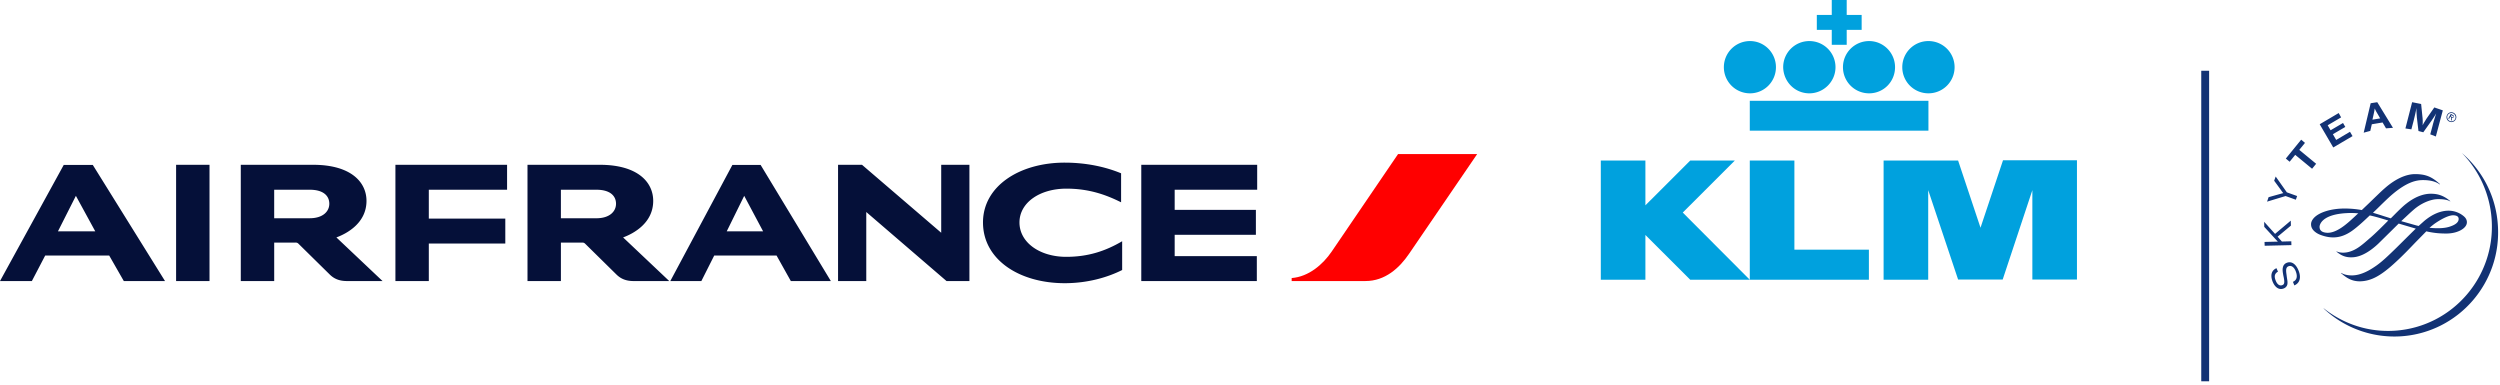 <svg xmlns="http://www.w3.org/2000/svg" width="318" height="49" viewBox="0 0 318 49" fill="none"><path fill="#123274" d="M313.145 19.454a13.34 13.34 0 0 1 3.79 8.433c.517 7.313-4.967 13.654-12.241 14.173-3.42.243-6.629-.86-9.113-2.838l-.016.016a13.15 13.15 0 0 0 9.919 3.535c7.274-.519 12.758-6.86 12.242-14.157-.242-3.697-1.984-6.924-4.581-9.162M289.758 34.551c-.419.244-.516.584-.29 1.136.193.502.516.713.838.583.275-.097.307-.34.194-.94l-.048-.227c-.113-.584-.129-.843-.065-1.103a.76.76 0 0 1 .484-.568c.597-.243 1.161.13 1.5.973.371.908.161 1.606-.532 1.898l-.178-.454c.5-.211.613-.681.355-1.346-.21-.535-.564-.779-.919-.633-.291.114-.355.39-.258 1.006l.032.26.032.226c.081.454.081.616.049.811a.72.72 0 0 1-.468.519c-.565.227-1.097-.114-1.403-.86-.323-.827-.146-1.443.484-1.718zM289.387 29.751l2-1.686.016.632-1.693 1.411.548.616 1.194-.032.016.486-3.403.081-.017-.486 1.339-.032h.355l-.113-.13-.113-.114-1.5-1.637-.016-.65zM290.887 24.465l1.307.47-.162.47-1.306-.47-2.355.714.194-.568 1.451-.405.178-.049c.064-.016.112-.032.241-.065-.112-.13-.145-.162-.258-.34l-.903-1.233.194-.535zM293.194 18.173l-.726.892 2.145 1.767-.516.633-2.145-1.768-.71.876-.484-.405 1.952-2.4zM297.79 14.93l-1.709 1.005.371.633 1.58-.925.291.503-1.581.924.419.73 1.758-1.038.323.552-2.452 1.443-1.725-2.952 2.419-1.427zM304.387 16.26l-.887.064-.435-.746-1.371.227-.194.844-.839.227.887-3.746.839-.13zm-1.952-1.768c-.193-.308-.258-.454-.37-.697a8 8 0 0 1-.146.778l-.145.649.984-.162zM309.839 17.362l-.71-.275.274-1.022c.032-.114.065-.276.129-.487.049-.21.113-.373.145-.502.049-.13.081-.276.129-.422l.081-.243c-.193.34-.274.47-.468.746a3 3 0 0 1-.209.308l-.968 1.362-.613-.162-.194-1.638c-.016-.081-.016-.195-.032-.373-.016-.21-.016-.373-.032-.486v-.422l-.081.422c-.096.454-.145.648-.274 1.183l-.29 1.103-.758-.114.855-3.34 1.145.227.161 1.59c.048.372.048.68.032 1.118.129-.26.178-.34.323-.567.097-.163.177-.292.258-.406l.903-1.297 1.081.373z"/><path fill="#123274" d="M303.339 23.946c-.42.357-1.226 1.151-2.016 1.913l-.904.86a12.4 12.4 0 0 0-2.193-.195c-1.661 0-3.178.454-3.871 1.168-.258.276-.403.567-.387.876.016.81.935 1.216 1.209 1.313 1.468.551 2.71.39 4-.519.71-.502 1.581-1.313 2.258-1.962.533.114 1.113.276 1.759.47l.596.179c-.758.762-1.548 1.556-2.274 2.189l-.064.049c-1.017.891-1.742 1.54-2.791 1.783-.742.162-1.274 0-1.435-.097-.016 0-.032.032-.032.032.612.503 1.193.795 2.177.714.952-.081 2.048-.681 3.161-1.735l1.516-1.492 1.065-1.054 2.145.632c.016 0 .032.017.032.017-.016 0-1.322 1.297-1.322 1.297l-1.145 1.135c-1.162 1.135-1.807 1.735-2.484 2.221-1.129.811-2.081 1.217-2.936 1.282-.435.032-1.08 0-1.597-.308-.016 0-.048.016-.048.016.581.486 1.274 1.086 2.5 1.054 1.371-.049 2.597-.697 4.484-2.449.871-.794 1.726-1.686 2.484-2.48l1.403-1.428c.919.21 1.758.292 2.677.276 1.339-.033 2.468-.665 2.484-1.411.016-.535-.435-.827-.693-1.006a3 3 0 0 0-1.645-.486c-1 0-2.049.438-3.097 1.313l-.71.633c.016 0-.258-.065-.258-.065l-1.952-.551c.581-.535 1.065-1.006 1.517-1.395 1.064-.957 2.258-1.346 2.951-1.395.5-.032 1.387.017 1.742.276.016 0 .032-.032.032-.032-.967-.827-1.79-.94-2.483-.94-.678 0-1.775.21-3.097 1.248-.549.422-1.242 1.135-1.984 1.881l-.984-.308-.242-.081-1.048-.325c.016 0 .596-.567.596-.567.71-.697 1.371-1.346 1.888-1.784 1.887-1.59 3.064-1.8 3.887-1.8.903 0 1.613.178 2.129.551.016 0 .032-.032.032-.032-1.048-.957-1.806-1.265-3.129-1.281-1.177-.016-2.565.616-3.903 1.8m-7.387 5.66c-.613-.05-.904-.293-.904-.763 0-.065.049-1.556 3.452-1.735a9.6 9.6 0 0 1 1.484.032c-.032 0-.387.341-.387.341l-.21.195c-.822.762-2.193 2.027-3.435 1.93m13.822-1.217c.984-.665 1.807-1.021 2.307-1.005.306.016.661.097.661.47 0 .39-.355.714-1.081.957-.629.227-1.58.276-2.629.162.291-.243.533-.438.742-.584M311.247 14.66c.143-.325.5-.469.821-.325.321.145.464.506.321.813-.143.325-.5.47-.821.325a.613.613 0 0 1-.321-.812m1.035.506c.143-.252.036-.578-.214-.722a.52.52 0 0 0-.714.198c-.143.253-.036.579.214.723s.571.054.714-.199m-.375.181-.107-.054-.036-.38-.107-.054-.142.271-.09-.054.322-.596.249.144c.107.055.197.145.125.271-.071.127-.178.109-.267.055zm-.071-.506c.071.036.196.127.25.036.035-.054-.036-.126-.107-.144l-.161-.09-.089.162z"/><path fill="red" d="m177.831 19.6-8.44 12.398c-1.111 1.631-2.913 3.202-5.091 3.37v.38h9.388c2.492 0 4.309-1.646 5.541-3.461l8.665-12.687z"/><path fill="#051039" d="M22.4 35.749V20.962h4.25V35.75zm97.998 0-10.209-8.781v8.78H106.6V20.963h3.048l10.074 8.643v-8.643h3.588V35.75zm22.205-10.017c-1.921-.96-4.083-1.737-6.951-1.737-3.423 0-5.976 1.799-5.976 4.299 0 2.56 2.598 4.375 5.946 4.375 2.764 0 4.954-.716 7.116-1.983v3.66c-1.907.96-4.443 1.676-7.296 1.676-5.825 0-10.406-3.018-10.406-7.728 0-4.635 4.67-7.607 10.39-7.607 2.702 0 5.149.518 7.177 1.357zM50.297 35.75V20.962H64.5v3.17h-9.955v3.674h9.73v3.172h-9.73v4.771zm94.874 0V20.962h14.743v3.17h-10.495v2.562h10.33v3.17h-10.33v2.714h10.45v3.17zm-65.912-5.55 5.87 5.55h-4.534c-1.006 0-1.666-.32-2.192-.84l-3.994-3.932a.48.48 0 0 0-.345-.122h-2.717v4.894h-4.25V20.962h9.205c4.774 0 6.786 2.18 6.786 4.588 0 2.805-2.463 4.146-3.829 4.65m-3.392-2.438c1.68 0 2.491-.87 2.491-1.845 0-.976-.72-1.783-2.492-1.783h-4.52v3.628zM42.789 30.2l5.87 5.549h-4.533c-1.006 0-1.667-.32-2.192-.84l-3.994-3.932a.48.48 0 0 0-.345-.122h-2.717v4.894h-4.25V20.962h9.204c4.774 0 6.786 2.18 6.786 4.588 0 2.805-2.462 4.146-3.829 4.65m-3.392-2.44c1.681 0 2.492-.868 2.492-1.844s-.72-1.783-2.492-1.783h-4.52v3.628zM15.749 35.75 13.888 32.5H5.75L4.053 35.75H0l8.108-14.772h3.694L20.99 35.75zm-8.377-6.327h4.744L9.654 24.91zm93.222 6.327L98.777 32.5H90.85l-1.636 3.248h-3.95l7.898-14.772h3.588l8.934 14.772zm-8.152-6.327h4.624l-2.403-4.512z"/><path fill="#00A1DE" d="M233 5.698h1.901v-1.9h1.901V1.9h-1.901V0H233v1.9h-1.901v1.899H233zm12.297-.475a3.32 3.32 0 0 0-3.327 3.324 3.32 3.32 0 0 0 3.327 3.324 3.32 3.32 0 0 0 3.327-3.324 3.32 3.32 0 0 0-3.327-3.324M222.573 16.62h22.724v-3.798h-22.724zm3.327-8.072c0-1.84-1.485-3.324-3.297-3.324a3.32 3.32 0 0 0-3.327 3.324 3.32 3.32 0 0 0 3.327 3.324c1.812 0 3.297-1.484 3.297-3.324m8.525 0a3.32 3.32 0 0 0 3.327 3.324c1.842 0 3.298-1.484 3.298-3.324s-1.486-3.324-3.298-3.324a3.32 3.32 0 0 0-3.327 3.324m-4.277 3.324c1.812 0 3.327-1.484 3.327-3.324a3.32 3.32 0 0 0-3.327-3.324 3.32 3.32 0 0 0-3.327 3.324c.03 1.84 1.485 3.324 3.327 3.324m24.625 8.547-2.852 8.547-2.851-8.547h-9.476v15.165h5.674V24.187l3.802 11.366h5.673l3.773-11.366v11.366h5.673V20.388h-9.416zm-26.526 0h-5.674v15.165h15.15v-3.828h-9.476zm-7.575 0h-5.673l-5.704 5.698v-5.698h-5.673v15.165h5.673v-5.698l5.704 5.698h7.574l-8.525-8.547z"/><path fill="#123274" d="M280 9h1v39.5h-1z"/></svg>
